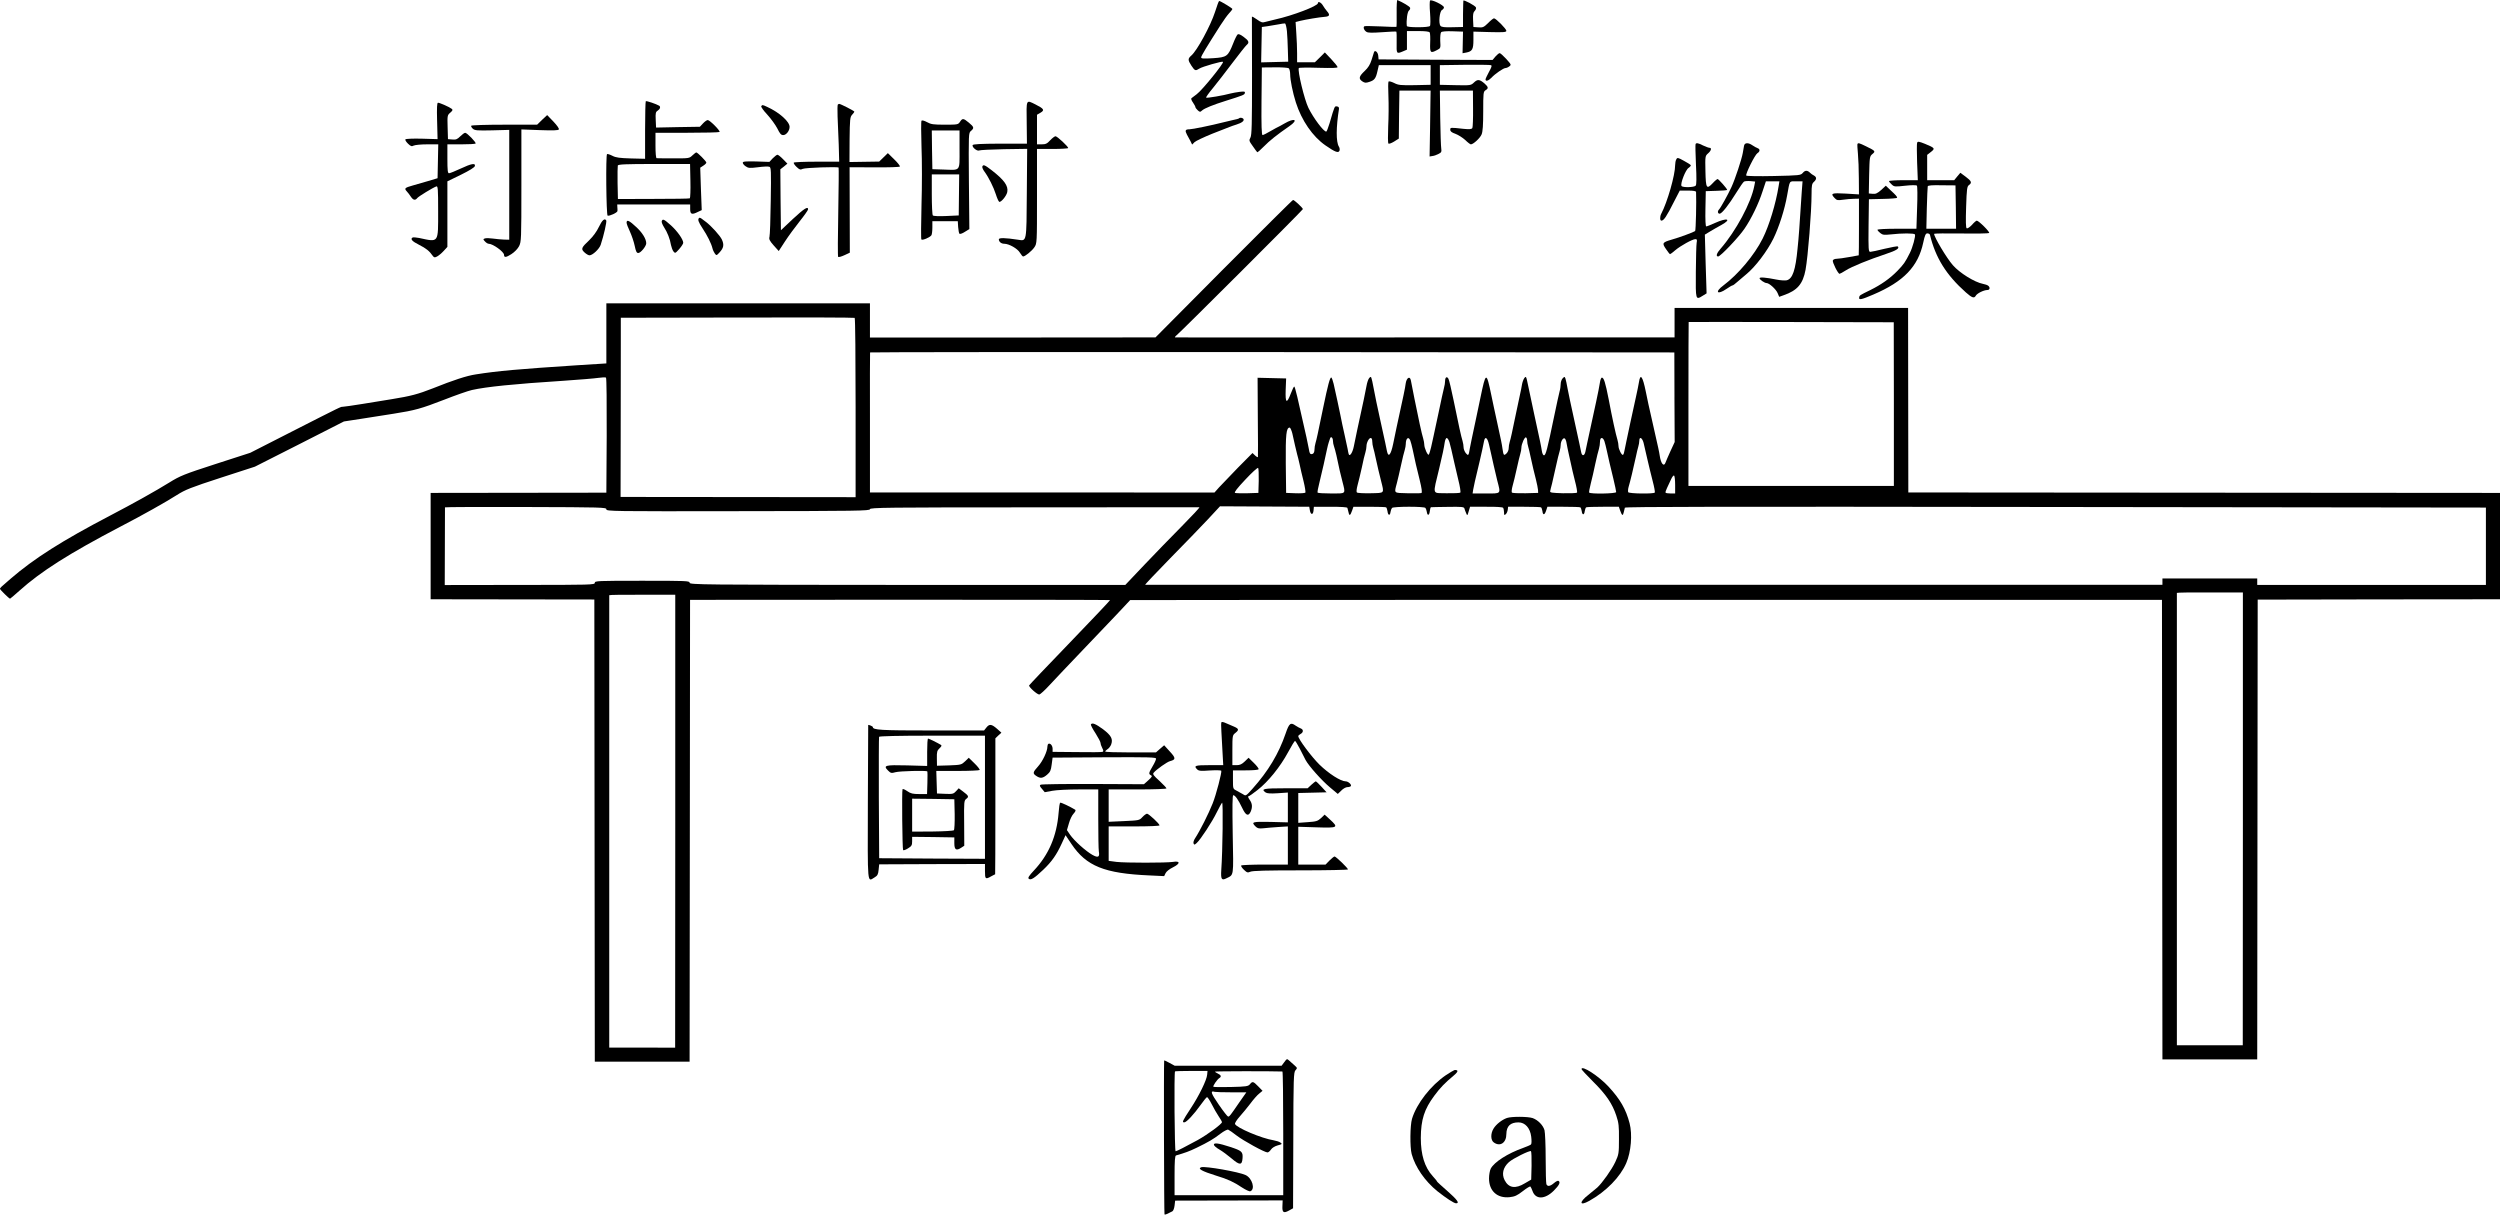 <?xml version="1.0" standalone="no"?>
<!DOCTYPE svg PUBLIC "-//W3C//DTD SVG 20010904//EN"
 "http://www.w3.org/TR/2001/REC-SVG-20010904/DTD/svg10.dtd">
<svg version="1.0" xmlns="http://www.w3.org/2000/svg"
 width="2162.5pt" height="1050.592pt" viewBox="0 0 2162.5 1050.592"
 preserveAspectRatio="xMidYMid meet">
<g transform="translate(-233,1213.855) scale(0.1,-0.1)"
fill="#000000" stroke="none">
<g>
<path d="M14411 12025 c1 -64 0 -117 -2 -119 -2 -1 -62 0 -134 4 -71 3 -135 4
-141 2 -16 -5 -6 -36 16 -49 13 -9 51 -9 136 -3 65 5 120 7 122 5 3 -2 4 -45
3 -95 -2 -98 -1 -99 54 -76 l35 15 0 80 0 81 94 0 c65 0 97 -4 103 -12 4 -7 6
-48 4 -90 -3 -87 2 -93 60 -62 30 15 31 17 27 79 -1 37 2 69 8 75 7 7 45 10
100 8 l89 -3 -2 -94 -2 -93 32 6 c52 10 62 28 62 109 l0 72 143 -4 c117 -3
142 -1 142 11 0 16 -90 108 -107 108 -6 0 -29 -18 -51 -41 -37 -36 -45 -40
-84 -37 l-43 3 -3 61 c-2 47 1 66 14 78 9 9 14 22 11 30 -6 16 -106 69 -109
59 -1 -5 -2 -57 -3 -118 l0 -110 -92 -2 c-70 -2 -94 1 -103 12 -18 22 -8 125
13 137 10 5 17 15 17 23 0 18 -108 71 -120 59 -4 -5 -5 -54 0 -109 4 -57 4
-105 -1 -111 -6 -7 -46 -11 -104 -11 -62 0 -95 4 -96 11 -6 48 5 123 18 133 9
7 13 18 10 25 -4 11 -62 46 -110 66 -4 2 -7 -48 -6 -113z"/>
</g>
<g>
<path d="M12863 12103 c-6 -16 -16 -46 -23 -68 -38 -118 -155 -334 -205 -377
-31 -27 -31 -39 1 -88 30 -45 35 -46 68 -25 25 17 198 66 205 59 11 -10 -181
-247 -228 -281 -20 -15 -40 -30 -45 -34 -5 -4 1 -21 13 -37 11 -17 21 -34 21
-39 0 -6 9 -18 20 -28 18 -17 22 -17 38 -2 21 19 98 50 207 84 149 47 160 51
163 67 3 13 -4 15 -45 10 -26 -3 -61 -10 -78 -14 -60 -17 -207 -42 -212 -36
-3 3 23 40 59 83 35 43 111 141 169 218 58 77 113 146 122 154 26 21 20 37
-25 70 -28 21 -45 28 -53 21 -6 -5 -24 -40 -38 -77 -45 -113 -54 -120 -174
-128 -83 -5 -103 -4 -103 7 0 12 47 90 167 278 26 41 60 88 75 104 15 16 28
32 28 37 0 6 -103 69 -114 69 -2 0 -8 -12 -13 -27z"/>
</g>
<g>
<path d="M13730 12111 c0 -24 -216 -107 -370 -141 -30 -7 -68 -17 -85 -21 -25
-8 -36 -5 -72 21 -24 17 -43 28 -44 23 0 -4 0 -235 1 -513 0 -419 -2 -510 -14
-532 -13 -24 -12 -29 20 -73 18 -27 36 -50 39 -53 2 -3 28 19 57 49 50 51 111
100 221 176 82 57 46 75 -43 23 -28 -16 -53 -30 -55 -30 -2 0 -31 -16 -64 -35
-32 -19 -64 -35 -70 -35 -8 0 -11 85 -9 293 l3 292 110 1 c61 1 116 -3 123 -8
6 -6 12 -29 12 -52 0 -49 22 -158 49 -243 50 -157 146 -296 256 -372 85 -59
113 -69 122 -45 3 9 1 25 -6 35 -25 41 -24 167 1 324 2 14 -3 21 -17 23 -21 3
-20 7 -64 -145 -12 -40 -25 -73 -29 -73 -23 0 -110 116 -154 205 -35 71 -96
324 -83 345 3 4 79 5 170 2 119 -3 165 -2 165 6 0 6 -25 37 -55 69 l-55 58
-43 -43 -43 -42 -77 0 -77 0 0 78 c0 42 -3 121 -7 174 l-6 96 39 10 c50 12
169 32 213 35 42 3 48 16 20 48 -11 13 -28 36 -37 52 -15 25 -42 37 -42 18z
m-268 -242 c3 -35 7 -109 8 -164 l3 -100 -117 -3 -117 -3 3 153 3 153 50 7
c28 4 70 11 95 16 25 5 50 9 55 8 6 -2 13 -31 17 -67z"/>
</g>
<g>
<path d="M14215 11687 c-2 -6 -11 -37 -21 -67 -12 -39 -29 -67 -60 -96 -50
-47 -54 -67 -19 -90 20 -13 30 -14 59 -4 45 14 57 30 71 93 l12 52 224 0 224
0 0 -85 0 -85 -137 -3 c-124 -2 -142 0 -179 19 -23 11 -44 17 -48 12 -4 -4 -4
-62 -1 -128 3 -66 2 -183 -2 -260 -3 -77 -3 -144 2 -148 4 -5 26 3 49 17 l41
26 2 207 3 208 135 0 135 0 -1 -55 c0 -30 -2 -158 -4 -285 l-4 -230 24 4 c14
1 38 10 53 18 25 12 28 19 24 46 -3 18 -7 138 -9 267 l-3 235 143 0 143 0 1
-155 c1 -86 -2 -162 -6 -169 -7 -10 -25 -12 -75 -7 -117 13 -116 13 -116 -8 0
-14 13 -24 45 -35 24 -9 62 -33 84 -53 21 -21 44 -38 49 -38 21 0 80 54 93 86
10 24 14 80 14 201 0 157 1 169 20 181 27 16 25 28 -7 57 -44 38 -61 40 -92
11 -27 -26 -29 -27 -162 -24 l-134 3 0 85 0 85 215 3 c118 1 220 0 227 -3 10
-3 5 -19 -17 -58 -16 -30 -30 -59 -30 -65 0 -20 25 -13 51 14 31 34 104 84
121 84 8 0 23 6 33 14 19 14 18 16 -25 64 -25 27 -50 50 -57 51 -6 1 -23 -13
-37 -29 l-25 -30 -493 2 -493 3 -3 32 c-3 31 -29 53 -37 30z"/>
</g>
<g>
<path d="M7916 11263 c-3 -4 -6 -117 -6 -252 l0 -246 -122 3 c-98 3 -131 7
-161 23 -21 11 -42 17 -46 15 -12 -8 -7 -529 5 -533 16 -5 84 26 85 40 1 6 0
22 -1 35 l-1 22 315 0 316 0 0 -40 c0 -46 15 -51 68 -24 l32 15 -7 183 -6 184
26 17 c15 9 27 22 27 27 0 11 -76 88 -87 88 -4 0 -19 -12 -34 -26 -26 -25 -30
-26 -163 -25 -75 0 -140 0 -146 1 -6 0 -10 44 -10 110 l0 110 273 0 c151 0
277 3 281 7 9 9 -84 103 -102 103 -8 0 -26 -13 -41 -29 l-27 -29 -189 -3 -190
-4 -3 67 c-3 59 0 69 18 80 20 13 26 33 12 42 -25 15 -111 44 -116 39z m386
-689 c2 -80 -1 -148 -5 -151 -5 -3 -146 -5 -315 -5 l-307 -1 -3 139 c-1 76 0
144 2 151 4 10 70 13 315 13 l310 0 3 -146z"/>
</g>
<g>
<path d="M11211 11078 l2 -182 -233 0 c-168 -1 -234 -4 -237 -13 -6 -18 39
-55 57 -46 8 4 105 9 215 11 l200 3 -3 -383 c-3 -432 0 -415 -77 -403 -111 17
-165 18 -165 3 0 -21 21 -38 47 -38 41 0 115 -42 135 -77 11 -18 23 -33 28
-33 17 0 76 48 97 79 23 34 23 34 23 442 l0 409 135 0 c74 0 135 4 135 8 0 13
-95 102 -110 102 -7 0 -28 -16 -46 -35 -26 -29 -39 -35 -73 -35 l-41 0 0 128
0 128 31 18 c37 22 29 34 -44 71 -83 41 -79 49 -76 -157z"/>
</g>
<g>
<path d="M6111 11093 l4 -158 -136 4 c-80 2 -139 -1 -142 -6 -4 -6 7 -22 22
-37 24 -23 32 -26 49 -17 12 6 64 11 117 11 l96 0 -3 -146 -3 -147 -80 -24
c-44 -13 -105 -31 -135 -39 -68 -19 -75 -25 -52 -50 10 -11 27 -32 36 -47 21
-31 38 -34 56 -11 13 15 132 88 164 100 14 5 16 -18 16 -214 0 -280 8 -269
-164 -232 -26 5 -52 7 -57 4 -22 -13 -4 -33 56 -63 61 -31 89 -53 118 -95 12
-16 17 -17 38 -6 13 7 39 28 57 48 l32 35 0 283 0 284 117 57 c75 37 119 64
121 76 5 27 -30 21 -124 -23 -47 -22 -92 -40 -100 -40 -11 0 -14 24 -14 125
l0 125 118 0 c65 0 122 3 126 7 8 8 -74 93 -90 93 -7 0 -26 -14 -43 -31 -25
-25 -37 -30 -68 -27 l-38 3 -3 104 c-3 100 -2 104 23 125 21 18 23 25 13 33
-18 15 -104 53 -119 53 -9 0 -11 -41 -8 -157z"/>
</g>
<g>
<path d="M9577 11234 c-3 -4 -4 -50 -2 -103 3 -53 7 -162 10 -243 l4 -148
-194 0 c-106 0 -196 -4 -199 -8 -3 -5 8 -22 24 -37 26 -25 33 -27 54 -17 22
10 301 20 310 11 2 -2 1 -175 -3 -384 -4 -209 -5 -384 -1 -388 4 -5 28 2 54
14 l47 22 -1 369 -1 370 214 -1 c119 -1 218 2 221 7 3 5 -19 33 -49 62 l-55
54 -37 -36 -38 -37 -129 -2 -128 -2 1 194 c2 177 4 196 22 215 10 11 19 23 19
27 0 6 -119 67 -131 67 -3 0 -8 -3 -12 -6z"/>
</g>
<g>
<path d="M8915 11220 c-4 -6 20 -39 52 -73 32 -35 71 -89 87 -120 22 -45 32
-57 51 -57 26 0 55 37 55 71 0 45 -87 124 -192 172 -42 20 -45 20 -53 7z"/>
</g>
<g>
<path d="M7019 11102 l-43 -42 -282 0 c-156 0 -285 -4 -288 -9 -3 -4 3 -16 14
-26 17 -15 37 -17 167 -14 l148 4 0 -475 0 -475 -45 1 c-25 1 -68 5 -97 9 -28
4 -59 5 -69 1 -16 -6 -16 -8 1 -26 10 -11 24 -20 32 -20 37 0 133 -70 133 -96
0 -25 18 -23 63 6 28 18 54 45 67 69 19 39 20 56 20 525 l0 485 158 -6 c116
-4 161 -3 166 6 4 7 -15 34 -47 68 l-54 56 -44 -41z"/>
</g>
<g>
<path d="M13048 11115 c-2 -3 -27 -10 -54 -15 -27 -6 -65 -15 -84 -20 -97 -25
-267 -60 -292 -60 -35 0 -40 -10 -21 -46 9 -16 22 -42 31 -57 l14 -29 21 21
c12 11 80 43 151 72 72 28 140 55 151 59 11 5 38 14 60 21 48 15 70 33 61 48
-7 11 -29 15 -38 6z"/>
</g>
<g>
<path d="M10634 11085 c-16 -24 -20 -25 -131 -25 -100 0 -120 3 -154 22 -24
13 -43 18 -48 12 -4 -5 -4 -106 0 -224 5 -119 5 -346 0 -505 -4 -160 -5 -294
-1 -298 9 -10 76 19 87 37 4 6 8 36 8 66 l0 55 110 0 110 0 3 -50 c2 -27 7
-54 11 -58 5 -5 26 2 47 16 l39 24 -4 416 c-3 412 -3 416 18 433 29 25 27 34
-19 72 -47 39 -55 39 -76 7z m-4 -240 c0 -193 12 -178 -140 -173 l-95 3 -3
168 -2 167 120 0 120 0 0 -165z m-5 -392 l-2 -178 -107 -5 c-62 -3 -111 -1
-117 5 -5 5 -9 87 -9 182 l0 173 118 0 119 0 -2 -177z"/>
</g>
<g>
<path d="M18913 10903 c-3 -8 -3 -85 0 -169 l6 -154 -124 0 c-69 0 -125 -4
-125 -8 0 -5 10 -18 23 -29 21 -20 27 -21 116 -11 53 6 97 6 102 1 5 -5 6 -91
2 -191 l-6 -182 -169 0 c-96 0 -168 -4 -168 -9 0 -5 11 -18 24 -28 21 -17 33
-18 92 -12 95 11 202 11 208 0 8 -12 -20 -114 -43 -159 -41 -82 -53 -99 -108
-156 -65 -67 -143 -121 -234 -166 -94 -46 -94 -46 -97 -64 -5 -25 18 -20 123
25 262 112 387 242 431 449 14 65 21 80 36 80 10 0 20 -6 22 -12 48 -199 141
-348 311 -499 53 -47 72 -53 85 -29 11 21 70 50 101 50 22 0 25 23 7 37 -7 6
-28 13 -45 16 -73 14 -203 95 -261 162 -55 63 -162 243 -162 271 0 3 105 5
234 3 129 -2 238 0 242 4 9 8 -90 107 -107 107 -5 0 -24 -16 -42 -37 -19 -20
-39 -33 -45 -29 -8 4 -9 59 -5 184 5 156 8 179 25 190 27 20 22 34 -29 72
l-46 34 -27 -32 -26 -32 -117 0 -117 0 0 109 0 110 32 25 c39 30 35 35 -50 70
-55 22 -64 23 -69 9z m335 -556 l2 -187 -128 0 -129 0 4 178 c3 97 6 182 8
189 3 8 40 11 122 9 l118 -1 3 -188z"/>
</g>
<g>
<path d="M16997 10893 c-3 -5 -1 -84 3 -178 6 -116 5 -174 -2 -182 -13 -16
-114 -18 -123 -3 -12 19 35 140 61 156 13 9 22 20 19 24 -3 5 -30 22 -60 38
-52 29 -56 29 -65 12 -6 -10 -10 -33 -10 -50 0 -85 -67 -321 -121 -422 -12
-24 -11 -58 2 -58 21 0 44 34 114 173 l45 87 70 0 c49 0 70 -4 71 -12 4 -83
-2 -332 -8 -338 -11 -9 -137 -56 -202 -74 -82 -24 -86 -30 -50 -82 16 -24 32
-44 35 -44 3 0 24 15 45 34 46 39 149 96 174 96 14 0 16 -6 11 -32 -3 -18 -6
-132 -7 -253 -2 -243 -2 -243 59 -205 l34 21 -8 254 -7 254 46 28 c25 15 68
40 96 55 95 52 51 66 -54 18 -36 -16 -70 -30 -76 -30 -6 0 -9 56 -7 153 l3
152 93 3 c50 1 92 5 92 8 0 10 -74 94 -83 94 -4 0 -24 -16 -42 -36 -53 -56
-60 -46 -63 104 -3 130 -2 132 23 154 27 23 33 48 12 48 -7 0 -32 9 -55 20
-44 22 -58 24 -65 13z"/>
</g>
<g>
<path d="M17416 10878 c-3 -13 -8 -41 -11 -63 -9 -53 -66 -226 -98 -295 -30
-65 -94 -181 -108 -194 -14 -15 -11 -36 6 -36 19 0 79 76 146 185 29 47 58 89
65 93 8 4 32 6 55 4 l41 -4 -7 -36 c-28 -148 -159 -392 -292 -545 -34 -38 -43
-67 -21 -67 20 0 179 168 227 239 60 87 124 220 157 324 l29 87 58 0 59 0 -7
-42 c-24 -151 -82 -342 -138 -453 -72 -144 -212 -310 -339 -405 -79 -58 -54
-86 27 -30 24 17 47 30 52 30 4 0 22 13 38 28 17 15 52 45 79 67 79 64 182
200 236 310 49 100 98 254 119 375 24 132 16 120 78 120 l55 0 -7 -92 c-20
-310 -26 -394 -36 -488 -18 -190 -43 -263 -94 -276 -14 -3 -53 -1 -87 6 -95
19 -148 23 -148 12 0 -12 44 -42 61 -42 23 0 81 -53 95 -86 l14 -33 39 14
c118 41 166 97 189 220 21 115 52 503 52 657 0 72 3 88 20 103 25 23 25 41 1
55 -11 5 -26 16 -34 24 -23 23 -43 23 -63 -1 -18 -21 -27 -22 -251 -27 -128
-3 -235 -1 -238 4 -8 13 75 180 96 193 24 15 25 36 2 44 -10 3 -30 15 -45 25
-36 25 -67 23 -72 -4z"/>
</g>
<g>
<path d="M18397 10893 c-2 -5 0 -42 4 -83 4 -41 8 -138 8 -214 l1 -139 -115 7
c-123 7 -134 2 -95 -39 18 -19 26 -21 73 -14 28 4 71 8 95 8 l42 1 0 -245 c0
-135 -1 -245 -2 -245 -2 -1 -39 -7 -83 -15 -44 -8 -93 -15 -108 -15 -15 0 -30
-6 -33 -14 -6 -15 45 -116 58 -116 4 0 28 13 53 29 51 33 199 93 349 143 90
30 119 48 102 65 -3 3 -54 -6 -113 -20 -60 -15 -116 -27 -125 -27 -16 0 -17
19 -15 228 l3 227 122 3 c67 1 122 6 122 10 0 10 -11 23 -57 65 l-41 39 -40
-37 c-33 -29 -48 -36 -74 -33 l-33 3 3 160 c4 156 4 161 28 181 29 24 27 27
-55 67 -59 29 -68 31 -74 20z"/>
</g>
<g>
<path d="M9014 10769 l-29 -31 -115 4 c-93 2 -115 0 -115 -11 0 -8 11 -22 25
-31 22 -16 35 -17 107 -8 45 6 89 8 98 4 15 -5 16 -34 12 -293 -2 -159 -7
-299 -11 -313 -6 -20 1 -34 36 -74 l44 -49 54 83 c30 46 87 124 127 174 40 50
73 97 73 104 0 29 -35 6 -132 -84 l-103 -97 -3 264 -2 263 31 24 30 25 -37 38
c-21 22 -43 39 -49 39 -6 0 -24 -14 -41 -31z"/>
</g>
<g>
<path d="M10827 10698 c-2 -7 5 -26 18 -43 37 -50 80 -137 99 -197 10 -32 23
-61 29 -65 14 -8 64 51 70 85 10 53 -27 104 -135 188 -60 46 -73 52 -81 32z"/>
</g>
<g>
<path d="M12915 9814 l-590 -594 -1235 -1 -1235 0 0 148 0 148 -1140 0 -1140
0 0 -260 0 -260 -255 -16 c-504 -33 -686 -49 -875 -79 -79 -12 -192 -49 -372
-121 -127 -50 -192 -67 -353 -93 -52 -9 -166 -27 -252 -41 -86 -14 -164 -25
-173 -25 -19 0 -3 8 -445 -217 l-355 -181 -300 -97 c-275 -89 -308 -103 -400
-160 -116 -72 -311 -181 -510 -285 -419 -219 -660 -372 -865 -549 -83 -71 -90
-78 -90 -86 0 -7 79 -85 87 -85 2 0 39 31 81 69 186 167 428 321 877 556 189
98 388 210 484 271 74 47 122 66 380 150 l296 96 385 195 385 196 150 23 c82
13 209 33 280 44 185 29 238 44 437 121 97 38 205 76 240 84 126 28 358 52
793 80 132 9 267 20 300 25 33 5 63 6 67 2 5 -5 7 -230 6 -502 l-3 -493 -760
-1 -760 -1 0 -460 0 -460 708 -1 708 -1 2 -1999 2 -1999 410 0 410 0 2 1998 2
1997 1815 1 c999 0 1817 -1 1818 -3 2 -2 -154 -167 -347 -367 -192 -199 -351
-366 -353 -371 -5 -13 70 -80 88 -79 8 1 49 38 90 83 41 44 171 182 290 306
227 237 403 423 406 428 1 1 2009 2 4463 2 l4462 0 2 -1987 2 -1988 410 0 410
0 2 1989 2 1988 1048 2 1048 1 0 460 0 460 -2559 2 -2559 2 -1 798 -1 798
-1010 0 -1010 0 0 -127 0 -128 -2155 0 c-1185 -1 -2159 0 -2165 0 -5 0 1 10
15 21 40 33 1090 1081 1090 1089 0 10 -75 80 -85 79 -6 -1 -275 -269 -600
-595z m-3184 -1204 l0 -772 -1017 1 -1016 1 1 542 c1 299 1 648 1 775 l0 233
1008 2 c554 2 1011 0 1015 -3 5 -4 8 -354 8 -779z m8981 33 l0 -708 -889 0
-888 0 0 708 c0 390 1 709 2 710 1 1 400 1 888 0 l886 -2 1 -708z m-1898 60
l2 -388 -37 -80 c-20 -44 -39 -88 -42 -97 -14 -41 -40 -11 -50 57 -7 44 -7 44
-65 300 -23 99 -48 214 -56 257 -27 132 -47 160 -59 81 -3 -21 -15 -78 -26
-128 -11 -49 -32 -146 -47 -215 -14 -69 -30 -143 -35 -165 -5 -22 -12 -57 -16
-78 -3 -21 -9 -40 -14 -43 -11 -6 -39 49 -39 77 0 13 -4 36 -9 53 -14 45 -46
191 -76 351 -28 143 -42 190 -60 187 -5 -1 -13 -21 -16 -44 -3 -24 -18 -97
-32 -163 -39 -178 -68 -315 -78 -360 -5 -22 -12 -55 -15 -72 -8 -40 -30 -43
-37 -5 -4 15 -10 47 -15 72 -5 25 -27 126 -49 225 -22 99 -46 212 -53 250 -7
39 -15 78 -19 89 -7 18 -8 18 -24 2 -9 -10 -17 -31 -17 -48 0 -17 -4 -47 -10
-67 -5 -20 -26 -112 -45 -206 -62 -299 -74 -345 -90 -345 -7 0 -15 17 -18 38
-7 44 -11 67 -66 317 -22 105 -46 215 -52 245 -18 87 -18 88 -35 66 -7 -11
-16 -36 -19 -55 -3 -20 -10 -54 -15 -76 -5 -22 -21 -96 -35 -165 -37 -179 -46
-221 -56 -254 -5 -16 -9 -41 -9 -56 0 -15 -9 -35 -20 -45 -22 -20 -25 -16 -34
45 -5 38 -11 67 -50 245 -15 66 -35 163 -46 215 -43 207 -47 206 -95 -25 -9
-44 -28 -134 -42 -200 -14 -66 -29 -138 -34 -160 -5 -22 -12 -56 -15 -75 -10
-64 -13 -67 -35 -41 -10 13 -19 35 -19 49 0 14 -4 39 -9 56 -12 39 -34 137
-77 350 -19 93 -39 178 -45 188 -13 24 -29 14 -29 -19 0 -14 -4 -42 -10 -62
-5 -20 -26 -112 -45 -206 -20 -93 -40 -188 -45 -210 -5 -22 -15 -65 -21 -95
-7 -30 -16 -59 -20 -64 -9 -10 -39 57 -39 87 0 11 -4 34 -9 51 -13 41 -43 181
-76 346 -14 74 -29 145 -31 158 -8 42 -38 23 -45 -28 -5 -41 -18 -100 -79
-380 -11 -52 -24 -115 -29 -140 -20 -97 -42 -123 -54 -63 -4 16 -10 48 -15 73
-6 25 -26 119 -46 210 -20 91 -44 203 -52 250 -23 119 -22 117 -40 99 -8 -8
-19 -40 -24 -70 -9 -50 -28 -142 -80 -379 -11 -52 -25 -117 -30 -145 -11 -54
-36 -90 -44 -64 -2 8 -7 28 -9 44 -3 17 -15 73 -27 125 -12 52 -28 127 -35
165 -14 69 -36 171 -59 273 -7 29 -16 54 -20 55 -12 3 -29 -61 -71 -263 -48
-233 -56 -270 -66 -304 -5 -16 -9 -42 -9 -58 0 -17 -6 -31 -15 -35 -22 -8 -27
0 -35 49 -5 24 -13 66 -19 93 -77 346 -99 440 -106 440 -4 0 -17 -27 -29 -59
-36 -95 -49 -86 -45 30 l4 99 -124 3 -123 3 2 -338 c2 -186 2 -342 1 -347 0
-5 -11 0 -24 12 l-23 22 -126 -127 c-68 -71 -142 -147 -164 -171 l-39 -44
-1490 1 -1490 0 0 603 c-1 332 0 605 1 608 1 3 1567 4 3479 3 l3478 -3 1 -387z
m-3305 -315 c7 -29 17 -75 23 -103 6 -27 14 -61 18 -75 4 -14 14 -52 21 -85 7
-33 22 -100 35 -150 12 -49 19 -94 15 -98 -5 -4 -43 -7 -87 -5 l-79 3 -3 254
c-2 253 4 311 34 311 5 0 16 -24 23 -52z m351 -63 c0 -13 4 -34 9 -47 5 -13
14 -48 21 -78 25 -119 34 -158 52 -227 28 -111 35 -103 -96 -103 -63 0 -117 3
-119 8 -2 4 4 41 15 82 22 89 56 239 67 295 5 22 11 48 15 58 3 9 8 24 11 33
7 22 25 7 25 -21z m1680 1 c0 -13 4 -36 9 -52 5 -16 14 -54 20 -84 19 -87 29
-130 47 -200 9 -36 17 -76 18 -90 l1 -25 -109 -3 c-60 -1 -113 1 -118 6 -4 4
-2 30 6 58 8 27 24 94 36 149 12 55 26 113 31 129 5 16 9 39 9 51 0 33 29 97
40 90 6 -3 10 -16 10 -29z m-1340 -5 c0 -15 4 -41 9 -57 5 -16 14 -54 20 -84
19 -86 29 -130 47 -200 28 -113 35 -105 -90 -108 -60 -1 -113 1 -119 7 -5 5
-3 29 6 63 8 29 25 98 37 153 11 55 25 114 31 131 5 17 9 40 9 52 0 31 21 72
37 72 8 0 13 -11 13 -29z m329 7 c5 -13 14 -47 20 -75 23 -112 33 -152 60
-261 20 -81 24 -115 16 -118 -6 -3 -60 -3 -121 -2 -122 3 -115 -3 -91 88 8 30
24 100 36 155 12 55 26 114 32 131 5 17 9 40 9 51 0 51 24 70 39 31z m339 -15
c10 -37 19 -72 42 -178 6 -27 22 -95 35 -150 14 -54 21 -103 17 -107 -5 -5
-58 -7 -118 -6 -130 4 -122 -26 -64 218 28 117 40 174 47 223 3 20 11 37 17
37 7 0 18 -17 24 -37z m342 -20 c7 -32 16 -71 20 -88 4 -16 13 -57 20 -90 7
-33 21 -93 31 -132 31 -120 38 -113 -97 -113 l-116 0 5 33 c3 17 10 50 15 72
38 160 56 236 64 275 5 25 11 57 15 73 9 45 29 31 43 -30z m671 11 c4 -21 11
-59 17 -84 5 -25 15 -67 21 -95 5 -27 21 -93 34 -145 14 -52 22 -99 18 -103
-4 -4 -59 -6 -122 -5 -95 3 -113 5 -110 18 1 8 9 38 16 65 7 28 22 95 34 150
12 55 26 114 32 131 5 17 9 41 9 53 0 30 19 63 33 58 7 -2 15 -21 18 -43z
m327 19 c5 -16 15 -53 21 -83 17 -77 26 -119 56 -240 14 -58 25 -111 25 -118
0 -14 -225 -18 -234 -4 -2 4 4 39 14 77 10 39 28 115 39 170 12 55 26 114 32
131 5 17 9 45 9 62 0 40 24 43 38 5z m339 -15 c6 -24 21 -88 33 -143 13 -55
33 -140 46 -189 13 -49 21 -93 18 -98 -8 -13 -222 -10 -230 3 -3 6 -2 28 4 48
12 38 43 168 63 261 6 30 15 68 20 84 5 16 9 40 9 52 0 40 25 27 37 -18z
m-3329 -329 l-3 -104 -94 -3 c-52 -1 -101 0 -108 3 -10 3 18 40 89 115 56 60
106 106 111 101 4 -4 6 -55 5 -112z m3602 -35 l0 -74 -38 0 c-21 0 -41 3 -44
6 -4 3 2 22 12 42 10 20 26 54 35 75 9 20 20 35 26 32 5 -4 9 -40 9 -81z
m-9245 -211 c0 -17 50 -18 1140 -16 1030 1 1140 3 1140 17 0 14 135 16 1420
16 781 1 1424 1 1430 1 5 -1 -63 -74 -151 -163 -89 -90 -236 -241 -326 -336
l-164 -173 -1884 0 c-1786 1 -1885 2 -1885 19 0 16 -27 17 -410 17 -388 0
-410 -1 -410 -18 0 -17 -31 -18 -649 -18 l-649 -1 1 334 c0 183 1 335 1 338 1
3 315 4 698 3 664 -2 698 -3 698 -20z m6085 -7 c7 -42 28 -44 32 -4 l3 33 144
0 c89 0 145 -3 146 -10 2 -5 6 -23 10 -39 7 -33 15 -28 31 17 l11 32 137 0
c75 0 141 -2 146 -5 4 -3 10 -19 12 -35 4 -36 22 -40 26 -5 2 14 8 29 13 35
13 13 278 14 289 0 4 -5 10 -21 12 -35 5 -36 22 -31 26 8 2 17 6 33 10 33 4 1
69 2 146 3 118 2 139 0 143 -13 2 -9 9 -27 15 -41 10 -25 11 -24 22 15 l12 40
139 0 c88 1 143 -3 147 -9 4 -6 8 -24 8 -40 0 -24 2 -26 14 -16 8 6 16 24 18
38 l3 27 138 0 c76 0 142 -2 147 -5 4 -3 10 -18 12 -33 4 -37 19 -35 32 5 l11
33 138 0 c76 0 142 -2 147 -5 4 -3 10 -18 12 -33 4 -36 22 -36 26 0 2 15 8 30
12 33 5 3 71 5 146 5 l137 0 11 -32 c16 -45 24 -50 31 -17 4 16 8 34 10 41 3
9 876 10 3726 6 l3722 -5 0 -335 0 -334 -989 0 -989 0 0 28 0 28 -410 0 -410
0 0 -27 0 -28 -4395 0 c-2417 0 -4399 0 -4404 0 -5 0 92 102 215 228 123 125
271 278 328 339 l104 112 386 -2 386 -2 5 -29z m8071 -2671 l-1 -1958 -285 0
-285 0 0 1954 c0 1075 0 1956 0 1959 0 3 128 5 285 4 l286 0 0 -1959z m-13560
-20 l-1 -1959 -285 1 -285 0 0 1954 c0 1075 0 1956 0 1959 0 3 128 5 285 4
l286 0 0 -1959z"/>
</g>
<g>
<path d="M8377 10253 c-14 -13 -6 -35 31 -91 40 -60 75 -130 85 -172 3 -14 13
-34 20 -44 14 -19 15 -19 41 9 36 39 41 66 20 112 -17 35 -93 119 -139 153
-11 8 -28 21 -36 27 -9 7 -19 10 -22 6z"/>
</g>
<g>
<path d="M7510 10175 c-18 -39 -51 -83 -81 -112 -72 -68 -75 -78 -43 -108 15
-14 34 -25 43 -25 27 0 85 55 97 91 27 81 54 201 48 211 -14 22 -36 2 -64 -57z"/>
</g>
<g>
<path d="M8054 10226 c-3 -8 6 -31 20 -53 29 -44 52 -103 60 -154 4 -19 13
-44 21 -55 15 -18 16 -18 50 20 19 22 35 46 35 54 0 29 -50 100 -106 151 -61
54 -71 59 -80 37z"/>
</g>
<g>
<path d="M7750 10212 c0 -9 13 -44 29 -77 15 -33 34 -88 41 -122 10 -49 17
-63 31 -63 21 0 69 59 69 84 0 37 -33 92 -88 142 -60 56 -82 66 -82 36z"/>
</g>
<g>
<path d="M12896 5892 c-4 -3 -4 -40 -1 -81 2 -42 7 -124 10 -183 l6 -108 -121
0 c-123 0 -137 -5 -104 -37 13 -13 31 -15 109 -9 52 3 96 2 99 -2 7 -11 -45
-210 -74 -282 -37 -93 -109 -236 -154 -305 -10 -15 -15 -34 -12 -42 6 -14 9
-13 27 3 33 29 135 185 174 266 20 40 40 77 46 83 10 10 5 -417 -7 -582 -5
-80 3 -93 44 -72 66 33 62 7 55 380 -4 242 -3 339 5 339 16 0 43 -39 76 -108
32 -68 54 -78 74 -35 17 39 15 71 -9 104 -11 16 -16 29 -11 29 6 0 42 25 81
56 91 71 196 201 263 326 29 54 56 98 60 98 3 0 22 -30 41 -67 19 -38 41 -81
50 -98 28 -52 139 -177 211 -237 l68 -57 30 29 c16 17 40 30 53 30 13 0 26 4
30 9 8 13 -23 41 -45 41 -43 0 -147 67 -227 145 -70 69 -183 221 -183 246 0 5
9 13 20 19 25 13 26 38 3 47 -10 3 -30 15 -46 25 -43 31 -56 21 -86 -67 -60
-176 -151 -327 -287 -479 -56 -63 -58 -64 -81 -48 -14 8 -39 22 -56 31 -32 16
-32 16 -32 96 l0 80 109 0 c66 0 111 4 113 10 2 6 -17 31 -42 55 l-45 44 -33
-32 c-25 -24 -42 -32 -70 -32 l-37 0 0 129 c0 126 1 130 25 149 34 27 32 37
-12 56 -21 9 -52 22 -70 30 -17 8 -34 12 -37 8z"/>
</g>
<g>
<path d="M11766 5872 c-2 -4 15 -39 40 -76 24 -38 44 -76 44 -85 0 -9 7 -29
15 -44 11 -21 11 -29 2 -32 -7 -3 -106 -4 -222 -2 l-210 2 0 28 c-1 28 -21 50
-37 41 -4 -3 -8 -14 -8 -24 0 -40 -41 -127 -80 -170 -47 -52 -49 -62 -15 -84
34 -23 56 -20 93 12 26 22 33 37 39 87 l8 60 448 3 c387 2 447 0 447 -12 0 -9
-13 -38 -30 -66 -34 -58 -36 -66 -14 -78 13 -7 9 -14 -23 -43 l-38 -34 -440 2
c-242 1 -446 -2 -453 -6 -11 -6 -9 -14 11 -36 l24 -29 65 12 c36 7 140 12 232
12 l166 0 0 -254 c0 -139 2 -266 5 -282 9 -50 -6 -58 -56 -30 -57 32 -157 122
-193 174 l-27 40 17 58 c9 33 27 71 41 85 15 16 20 29 14 33 -44 27 -124 65
-130 61 -5 -2 -11 -42 -14 -87 -16 -202 -85 -363 -215 -501 -40 -43 -52 -61
-44 -69 17 -17 48 3 125 76 75 71 116 130 161 228 l33 72 51 -76 c129 -192
285 -255 675 -272 l127 -6 12 25 c7 15 33 36 64 51 65 32 65 58 0 47 -60 -9
-410 -9 -488 0 l-68 9 0 149 0 149 220 0 c131 0 220 4 220 9 0 14 -93 100
-108 101 -7 0 -25 -13 -40 -29 -26 -29 -30 -29 -159 -35 l-133 -6 0 140 0 140
250 0 c145 0 250 4 250 9 0 5 -28 34 -61 65 -51 46 -60 58 -50 70 24 29 117
95 143 101 50 13 49 27 -3 83 l-49 54 -36 -31 -35 -31 -219 0 c-121 0 -220 3
-220 8 0 4 9 13 20 20 12 7 25 25 31 39 18 48 2 79 -69 133 -64 47 -95 60
-106 42z"/>
</g>
<g>
<path d="M9840 5867 c0 -1 -2 -302 -3 -670 -2 -734 -6 -686 58 -648 25 15 31
25 35 65 l5 48 458 2 457 1 0 -62 c0 -69 4 -73 53 -45 18 9 33 18 35 18 1 1 2
266 2 589 l0 587 26 25 26 24 -38 34 c-47 41 -66 43 -92 10 l-20 -25 -455 0
c-441 0 -507 4 -507 30 0 6 -39 22 -40 17z m1010 -625 l0 -532 -457 2 -458 3
-3 520 c-1 286 0 525 2 530 2 6 165 10 460 10 l456 0 0 -533z"/>
<g>
<path d="M10350 5632 l0 -119 -174 5 c-191 5 -209 0 -164 -45 23 -23 29 -24
64 -14 37 10 266 16 275 7 2 -2 3 -47 1 -100 l-3 -96 -67 0 c-55 0 -74 4 -104
25 -20 14 -39 22 -41 17 -7 -12 -2 -520 5 -527 4 -4 23 3 42 15 31 19 36 27
36 61 l0 39 183 -2 182 -3 0 -50 c0 -57 16 -68 60 -39 l26 17 -1 195 c-2 186
-1 196 19 211 24 18 20 27 -30 64 l-36 27 -23 -25 c-22 -24 -30 -26 -95 -23
l-70 3 -3 98 -3 97 185 0 c102 0 187 4 190 8 3 5 -17 31 -44 57 l-50 49 -32
-31 c-32 -30 -36 -31 -138 -35 l-105 -3 -1 64 c-1 56 2 67 23 87 18 17 21 24
11 30 -26 16 -103 54 -110 54 -5 0 -8 -53 -8 -118z m238 -536 c1 -73 -2 -134
-7 -139 -5 -5 -89 -10 -185 -11 l-176 -1 0 143 0 142 183 -2 182 -3 3 -129z"/>
</g>
</g>
<g>
<path d="M13673 5350 l-32 -30 -190 0 c-194 0 -216 -5 -174 -36 13 -9 42 -11
105 -7 l88 6 0 -129 0 -129 -150 4 c-158 3 -169 0 -130 -39 17 -17 29 -20 68
-16 26 3 84 8 130 11 l82 5 0 -165 0 -165 -199 0 c-110 0 -202 -4 -205 -8 -3
-5 8 -22 24 -37 26 -25 33 -27 55 -17 19 9 144 12 435 12 226 0 410 4 410 8 0
11 -104 112 -116 112 -5 0 -25 -16 -44 -35 l-34 -35 -118 0 -118 0 0 164 0
163 160 -5 c185 -6 190 -2 114 68 l-46 42 -31 -30 c-29 -26 -41 -30 -114 -35
l-83 -6 0 129 0 129 123 3 122 3 -44 48 c-24 26 -46 47 -50 47 -3 0 -20 -14
-38 -30z"/>
</g>
<g>
<path d="M13439 2951 l-23 -31 -463 0 -462 0 -46 25 c-25 14 -45 23 -45 20 -4
-39 -1 -1328 3 -1331 3 -3 16 0 29 7 12 7 30 15 38 19 9 4 17 26 20 50 l5 43
465 1 465 1 -2 -48 c-3 -57 10 -66 58 -39 l34 19 2 587 c1 545 3 589 19 607
17 19 16 20 -7 41 -13 12 -34 30 -46 41 -21 19 -21 19 -44 -12z m-667 -108
c-3 -45 -70 -183 -143 -293 -72 -110 -76 -120 -55 -120 19 0 84 70 143 153 24
34 48 63 53 65 5 2 23 -25 41 -60 17 -35 45 -82 60 -105 16 -23 29 -46 29 -51
0 -16 -122 -106 -210 -155 -97 -53 -182 -97 -191 -97 -9 0 -14 682 -5 691 2 2
67 4 143 4 l138 0 -3 -32z m651 27 c4 0 7 -241 7 -535 l0 -535 -470 0 -470 0
0 170 c0 128 3 172 13 174 79 23 113 35 177 66 103 50 146 75 207 122 29 22
59 38 67 35 8 -3 41 -26 73 -51 60 -46 242 -146 267 -146 7 0 21 11 30 25 9
14 33 29 58 36 39 10 41 12 24 24 -10 8 -37 16 -59 20 -103 16 -321 108 -334
141 -3 8 16 37 41 65 25 28 66 78 92 112 25 34 59 73 76 86 l29 24 -37 38
c-44 45 -50 46 -72 19 -15 -18 -31 -21 -164 -24 -81 -2 -150 -1 -152 2 -7 6
33 64 51 75 20 12 16 26 -12 39 -14 6 -25 14 -25 17 0 4 479 5 583 1z m-442
-180 l130 0 -61 -87 c-78 -114 -85 -123 -97 -123 -5 0 -42 47 -81 104 -68 99
-76 123 -34 110 8 -2 72 -4 143 -4z"/>
<g>
<path d="M12830 2237 c0 -8 21 -27 48 -42 26 -15 73 -50 105 -77 71 -61 91
-60 95 3 4 55 -7 64 -108 97 -98 32 -140 38 -140 19z"/>
</g>
<g>
<path d="M12721 2042 c-35 -12 4 -34 129 -73 100 -30 153 -55 223 -102 32 -21
65 -36 72 -33 45 17 17 113 -40 140 -58 28 -350 79 -384 68z"/>
</g>
</g>
<g>
<path d="M16010 2891 c0 -5 45 -53 99 -107 115 -114 168 -193 202 -296 21 -62
24 -92 23 -203 0 -123 -2 -133 -31 -196 -29 -64 -114 -184 -157 -223 -12 -10
-47 -39 -78 -64 -82 -64 -75 -98 9 -51 147 82 269 208 320 327 42 97 54 248
29 344 -32 123 -82 209 -183 318 -84 91 -233 187 -233 151z"/>
</g>
<g>
<path d="M14910 2882 c-8 -3 -40 -22 -72 -43 -132 -90 -254 -246 -294 -378
-17 -56 -19 -246 -3 -305 31 -113 114 -234 223 -322 76 -60 143 -104 161 -104
33 0 11 30 -75 106 -49 43 -90 80 -90 83 0 4 -17 24 -37 46 -70 77 -103 184
-103 330 1 159 30 249 117 366 50 68 92 111 164 171 29 24 41 40 34 46 -5 5
-17 7 -25 4z"/>
</g>
<g>
<path d="M15365 2468 c-43 -15 -94 -55 -116 -92 -27 -44 -25 -101 3 -120 55
-39 108 -2 108 73 1 69 35 101 105 101 57 0 101 -49 110 -124 4 -33 4 -61 -2
-67 -5 -5 -35 -18 -68 -30 -133 -47 -250 -122 -280 -179 -8 -16 -15 -54 -15
-85 0 -108 71 -173 178 -162 45 5 65 14 114 52 33 26 63 44 66 40 4 -4 12 -21
18 -38 26 -76 107 -75 185 3 47 47 59 73 40 84 -5 4 -23 -5 -39 -19 -34 -29
-57 -32 -66 -9 -3 9 -6 109 -6 222 0 114 -5 224 -10 244 -12 43 -56 88 -102
105 -41 14 -182 15 -223 1z m213 -414 l-3 -119 -55 -32 c-82 -50 -140 -41
-175 27 -27 53 -14 110 37 156 32 30 181 104 191 95 4 -4 6 -61 5 -127z"/>
</g>
</g>
</svg>
